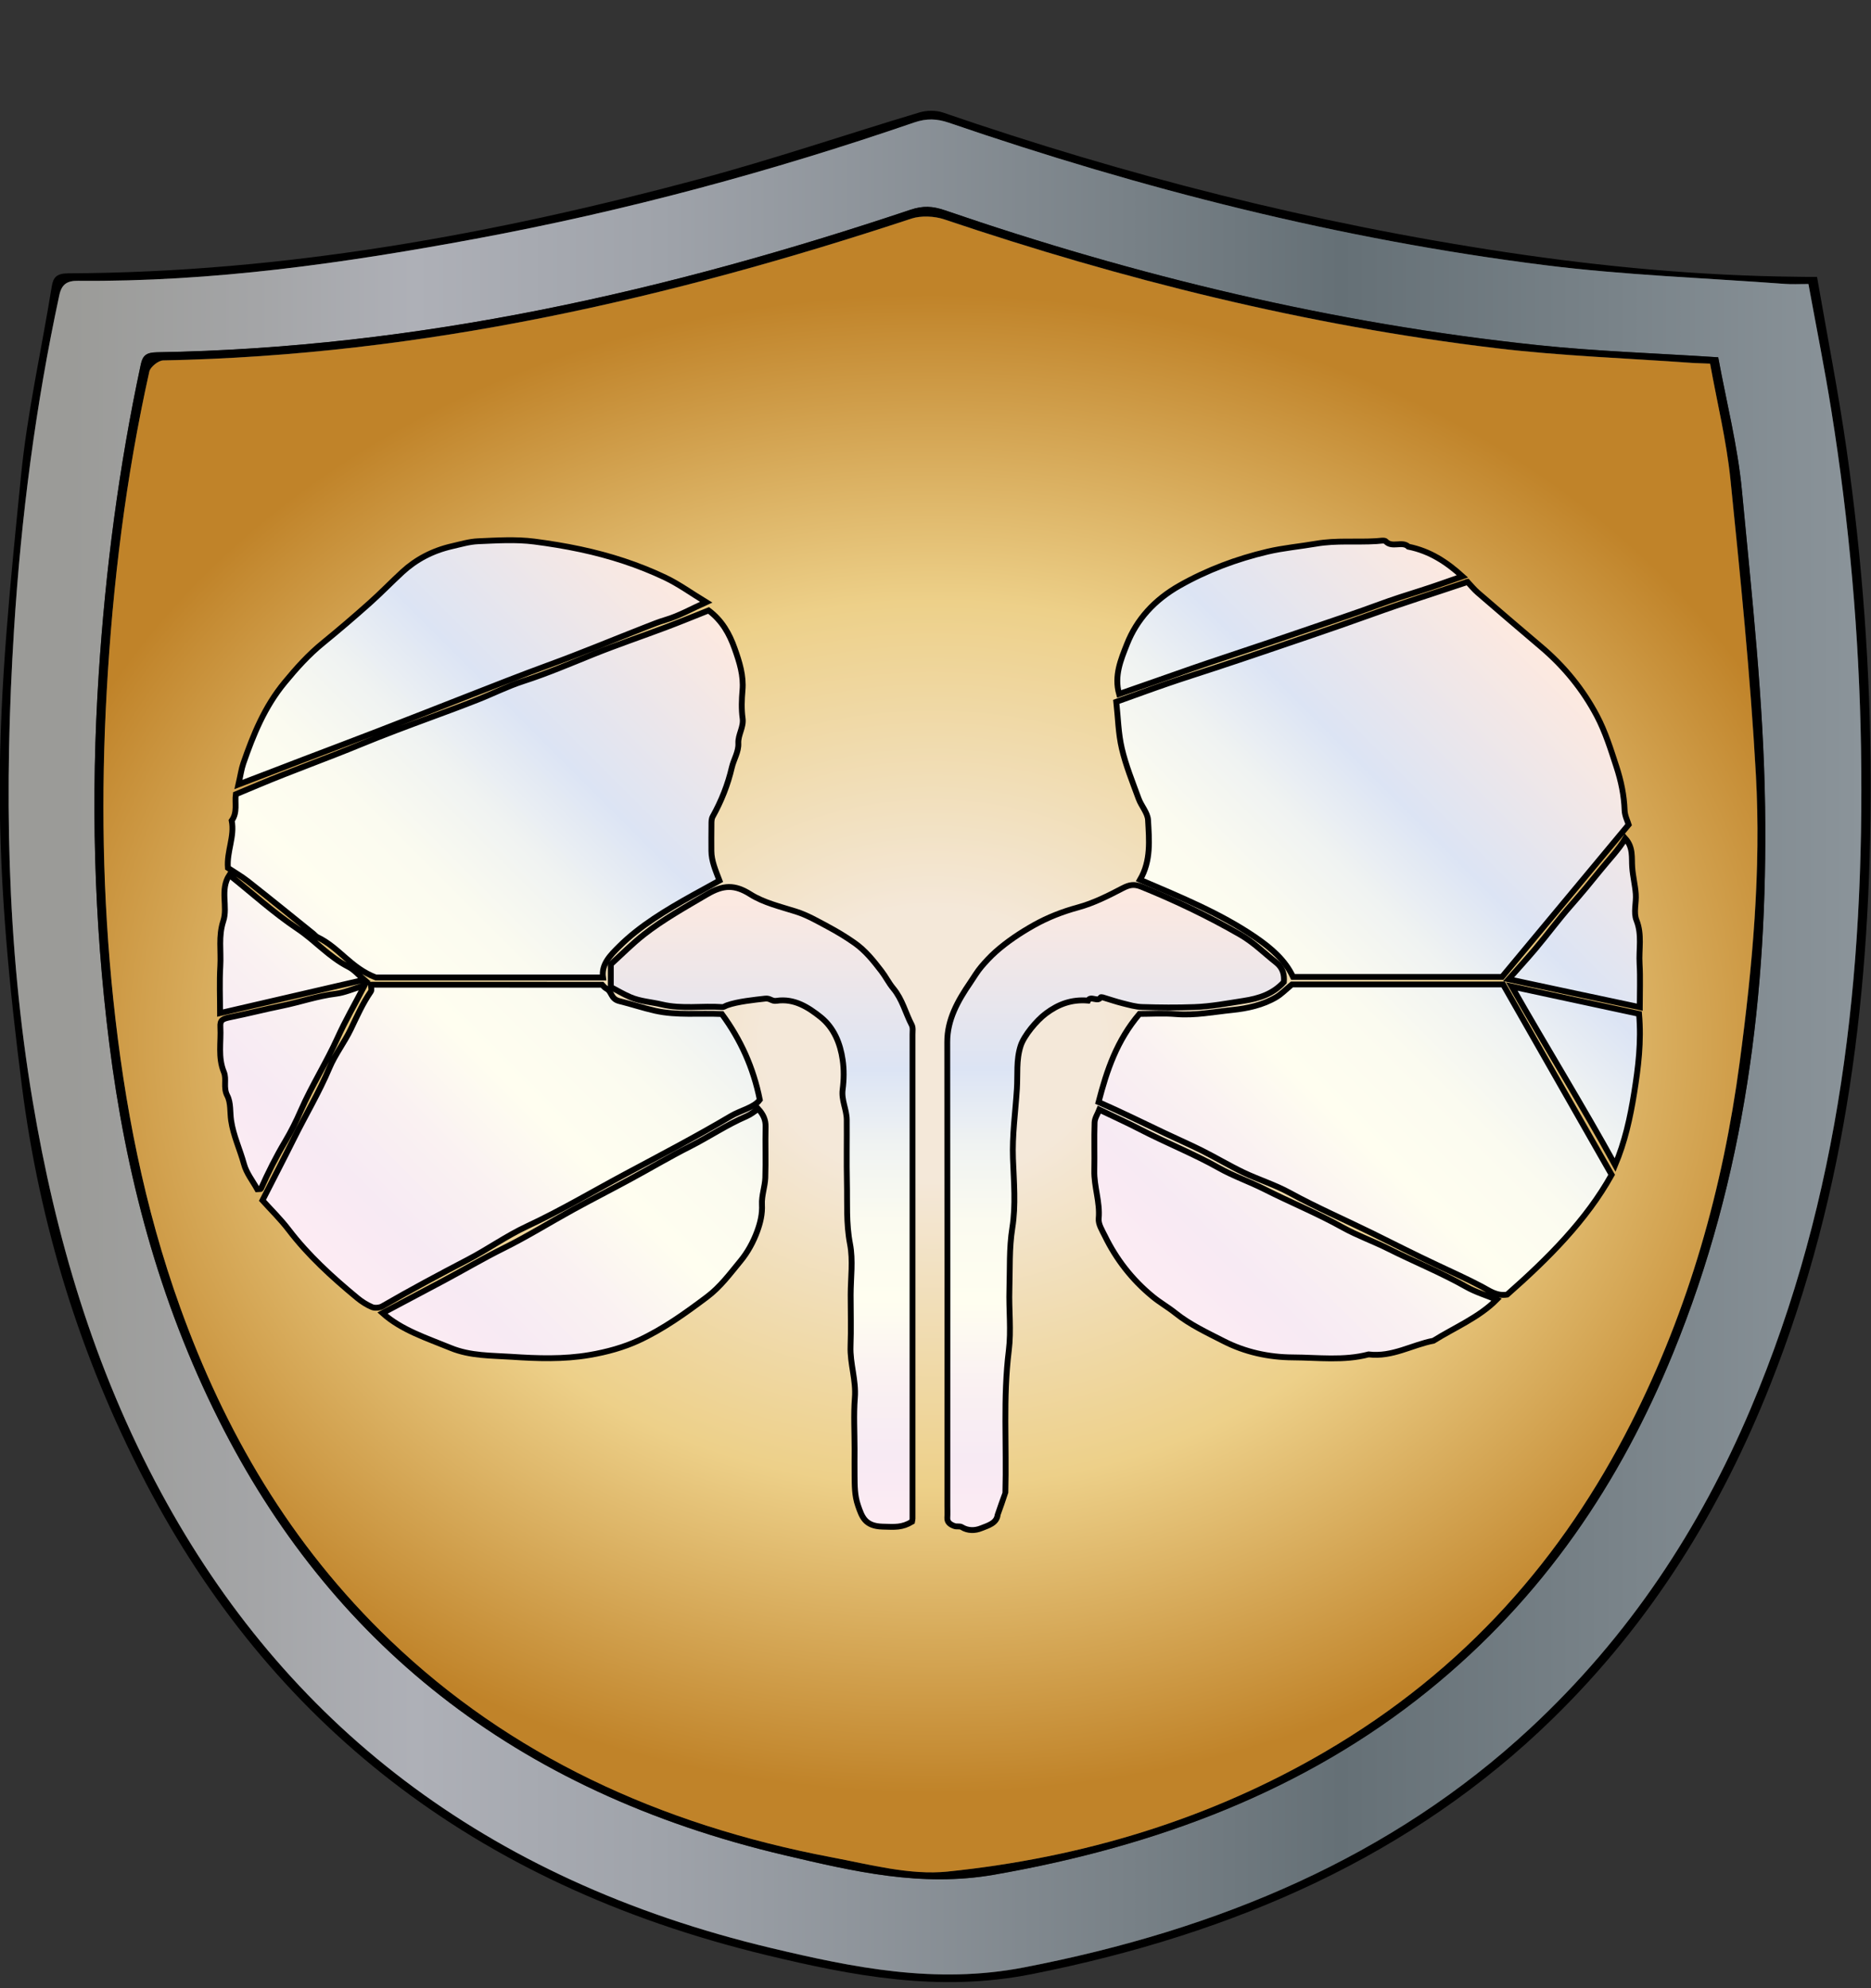 <?xml version="1.0" encoding="utf-8"?>
<!-- Generator: Adobe Illustrator 24.1.2, SVG Export Plug-In . SVG Version: 6.00 Build 0)  -->
<svg version="1.1" id="Layer_1" xmlns="http://www.w3.org/2000/svg" xmlns:xlink="http://www.w3.org/1999/xlink" x="0px" y="0px"
	 viewBox="800 360 320 340" style="enable-background:new 0 0 1920 1080;" xml:space="preserve">
<rect x="800" y="360" width="320" height="340" fill="#333333" stroke="none"/>
<style type="text/css">
	.st0{fill:url(#SVGID_1_);}
	.st1{fill:url(#SVGID_2_);}
	.st2{fill:url(#SVGID_3_);stroke:#000000;stroke-miterlimit:10;}
	.st3{fill:url(#SVGID_4_);stroke:#000000;stroke-miterlimit:10;}
	.st4{fill:url(#SVGID_5_);stroke:#000000;stroke-miterlimit:10;}
	.st5{fill:url(#SVGID_6_);stroke:#000000;stroke-miterlimit:10;}
</style>
<g>
	<g>
		<path d="M1110.77,407.35c1.72,9.96,3.66,19.76,5.07,29.63c2.68,18.8,4.07,37.69,4.1,56.64c0.06,35.12-3.89,69.76-17.19,103.25
			c-8.33,20.97-20.07,40.35-37.25,57.1c-23.83,23.24-54.09,36.69-89.04,43.63c-15.87,3.15-30.62,0.3-45.42-3.27
			c-50.6-12.21-84.93-40.23-106.1-80.74c-11.28-21.58-18.16-44.26-21.17-67.66c-2.17-16.92-3.82-33.99-3.82-50.99
			c0-17.85,1.87-35.72,3.64-53.54c1.07-10.85,3.52-21.6,5.26-32.41c0.26-1.6,0.86-2.24,2.87-2.25c37.04-0.14,72.8-6.72,107.93-16.13
			c12.69-3.4,25.07-7.63,37.64-11.39c1.19-0.36,2.81-0.37,3.97,0.02c31.23,10.75,63.33,18.95,96.51,23.92
			c16.4,2.46,32.93,4,49.61,4.17C1108.34,407.36,1109.32,407.35,1110.77,407.35z M1109.3,408.57c-1.61,0-2.82,0.08-4.01-0.01
			c-13.71-1.02-27.51-1.5-41.1-3.21c-35.13-4.42-68.97-13.06-101.89-24.35c-2.08-0.71-3.82-0.77-5.93-0.05
			c-24.37,8.37-49.33,15.12-75,19.89c-22.42,4.16-44.99,7.4-68.06,7.19c-1.83-0.02-2.76,0.59-3.16,2.43
			c-4.08,18.92-6.54,38.01-7.75,57.2c-1.69,26.95-1.31,53.86,3.19,80.66c3.88,23.12,10.43,45.6,21.93,66.88
			c21.21,39.26,55.12,66.22,104.41,77.95c14.06,3.34,28.09,6.22,43.17,3.31c33.58-6.48,62.99-18.99,86.52-40.81
			c17.14-15.89,29.16-34.4,37.74-54.61c15.53-36.58,19.54-74.59,18.93-113.14c-0.31-19.33-2.01-38.58-5.08-57.73
			C1112.06,423.01,1110.63,415.89,1109.3,408.57z"/>
		<linearGradient id="SVGID_1_" gradientUnits="userSpaceOnUse" x1="801.47" y1="539.036" x2="1118.347" y2="539.036">
			<stop  offset="0.034" style="stop-color:#9B9B98"/>
			<stop  offset="0.134" style="stop-color:#A4A5A7"/>
			<stop  offset="0.219" style="stop-color:#AEB0B7"/>
			<stop  offset="0.352" style="stop-color:#9FA3AA"/>
			<stop  offset="0.605" style="stop-color:#788187"/>
			<stop  offset="0.719" style="stop-color:#657076"/>
			<stop  offset="1" style="stop-color:#8B949A"/>
		</linearGradient>
		<path class="st0" d="M1109.3,408.57c1.34,7.33,2.77,14.44,3.91,21.59c3.07,19.15,4.77,38.4,5.08,57.73
			c0.61,38.56-3.4,76.56-18.93,113.14c-8.58,20.2-20.6,38.71-37.74,54.61c-23.53,21.82-52.94,34.33-86.52,40.81
			c-15.08,2.91-29.11,0.03-43.17-3.31c-49.29-11.72-83.2-38.69-104.41-77.95c-11.5-21.28-18.05-43.76-21.93-66.88
			c-4.5-26.79-4.88-53.71-3.19-80.66c1.21-19.19,3.67-38.28,7.75-57.2c0.4-1.84,1.33-2.45,3.16-2.43
			c23.06,0.21,45.64-3.03,68.06-7.19c25.67-4.77,50.64-11.52,75-19.89c2.11-0.72,3.85-0.66,5.93,0.05
			c32.92,11.29,66.76,19.93,101.89,24.35c13.59,1.71,27.39,2.19,41.1,3.21C1106.48,408.64,1107.68,408.57,1109.3,408.57z
			 M1093.87,421.1c-10.67-0.7-20.8-1.02-30.82-2.07c-35.05-3.69-68.75-11.84-101.47-23.07c-2.08-0.72-3.72-0.8-5.85-0.09
			c-41.47,13.89-84.03,23.64-128.9,24.38c-1.81,0.03-2.43,0.55-2.75,2.05c-3.76,17.52-6.04,35.18-7.2,52.95
			c-1.37,21.1-0.84,42.15,1.8,63.19c2.79,22.23,8.4,43.82,18.74,64.4c18.86,37.55,50.12,63.5,96.91,74.46
			c11.6,2.72,23.2,5.48,35.7,3.3c28.04-4.9,53.2-14.48,74.17-31.41c19.93-16.09,32.97-35.85,41.93-57.75
			c12.39-30.26,16.2-61.67,15.75-93.44c-0.26-18.04-2.26-36.08-3.96-54.08C1097.21,436.26,1095.26,428.7,1093.87,421.1z"/>
		<path d="M1093.87,421.1c1.39,7.6,3.34,15.16,4.06,22.81c1.7,18.01,3.7,36.04,3.96,54.08c0.45,31.77-3.37,63.18-15.75,93.44
			c-8.96,21.9-22,41.66-41.93,57.75c-20.98,16.94-46.13,26.51-74.17,31.41c-12.5,2.18-24.1-0.58-35.7-3.3
			c-46.78-10.96-78.05-36.91-96.91-74.46c-10.33-20.57-15.95-42.17-18.74-64.4c-2.64-21.04-3.18-42.09-1.8-63.19
			c1.15-17.77,3.44-35.43,7.2-52.95c0.32-1.5,0.95-2.02,2.75-2.05c44.87-0.75,87.43-10.5,128.9-24.38c2.13-0.71,3.76-0.62,5.85,0.09
			c32.72,11.23,66.42,19.38,101.47,23.07C1073.07,420.08,1083.2,420.4,1093.87,421.1z M1092.48,422.19
			c-1.29-0.06-2.16-0.07-3.02-0.14c-11.19-0.81-22.46-1.19-33.56-2.52c-32.54-3.89-63.87-11.74-94.39-22.03
			c-1.65-0.56-3.96-0.67-5.58-0.14c-41.25,13.61-83.46,23.39-128.01,24.26c-0.83,0.02-2.19,1.14-2.36,1.89
			c-4.03,18.06-6.26,36.32-7.29,54.66c-0.99,17.6-0.71,35.2,1.13,52.79c1.87,17.87,5.25,35.46,11.44,52.62
			c7.57,21.01,18.69,40.42,35.95,56.96c20.34,19.49,45.82,31.44,75.47,37.06c6.53,1.24,13.41,3.1,19.82,2.44
			c23.25-2.38,44.92-9.04,64.41-20.4c24.23-14.12,40.87-33.44,52.43-56.18c10.03-19.74,15.77-40.44,18.63-61.78
			c2.19-16.4,3.7-32.85,2.77-49.34c-0.95-16.82-2.64-33.62-4.35-50.4C1095.28,435.34,1093.67,428.8,1092.48,422.19z"/>
		
			<radialGradient id="SVGID_2_" cx="958.73" cy="533.312" r="241.864" gradientTransform="matrix(0.662 0 0 0.53 324.855 255.804)" gradientUnits="userSpaceOnUse">
			<stop  offset="0.18" style="stop-color:#F4E8D9"/>
			<stop  offset="0.59" style="stop-color:#EDD089"/>
			<stop  offset="1" style="stop-color:#C08329"/>
		</radialGradient>
		<path class="st1" d="M1092.48,422.19c1.19,6.61,2.8,13.16,3.47,19.77c1.71,16.78,3.41,33.58,4.35,50.4
			c0.93,16.48-0.58,32.94-2.77,49.34c-2.85,21.34-8.6,42.04-18.63,61.78c-11.56,22.74-28.2,42.06-52.43,56.18
			c-19.49,11.36-41.15,18.01-64.41,20.4c-6.41,0.66-13.29-1.21-19.82-2.44c-29.65-5.62-55.13-17.57-75.47-37.06
			c-17.26-16.54-28.38-35.95-35.95-56.96c-6.18-17.16-9.56-34.75-11.44-52.62c-1.85-17.59-2.12-35.18-1.13-52.79
			c1.03-18.34,3.26-36.6,7.29-54.66c0.17-0.76,1.53-1.88,2.36-1.89c44.55-0.87,86.77-10.65,128.01-24.26
			c1.62-0.53,3.93-0.42,5.58,0.14c30.53,10.29,61.85,18.14,94.39,22.03c11.11,1.33,22.37,1.71,33.56,2.52
			C1090.32,422.11,1091.19,422.13,1092.48,422.19z"/>
	</g>
	<g>
		<linearGradient id="SVGID_3_" gradientUnits="userSpaceOnUse" x1="930.279" y1="621.12" x2="930.279" y2="511.7">
			<stop  offset="0" style="stop-color:#FDEBF3"/>
			<stop  offset="0.112" style="stop-color:#F7EAF3"/>
			<stop  offset="0.23" style="stop-color:#FAF1F2"/>
			<stop  offset="0.354" style="stop-color:#FFFEF0"/>
			<stop  offset="0.478" style="stop-color:#FBFBF0"/>
			<stop  offset="0.595" style="stop-color:#F0F3F2"/>
			<stop  offset="0.709" style="stop-color:#DDE5F4"/>
			<stop  offset="0.714" style="stop-color:#DCE4F4"/>
			<stop  offset="1" style="stop-color:#FEE9DF"/>
		</linearGradient>
		<path class="st2" d="M904.47,528.8c0-1.37,0-2.5,0-3.9c1.77-1.6,3.58-3.45,5.64-5.07c3.33-2.61,7.11-4.71,10.83-6.9
			c2.76-1.62,4.72-1.7,7.41,0.01c2.26,1.43,5.12,2.1,7.8,2.95c1.9,0.6,3.64,1.61,5.38,2.54c1.59,0.85,3.14,1.78,4.59,2.8
			c1.92,1.34,3.29,3.1,4.64,4.85c0.73,0.95,1.25,2.03,2.02,2.95c1.57,1.9,2.07,4.17,3.15,6.24c0.25,0.47,0.14,1.09,0.14,1.64
			c0.01,27.6,0,55.19,0,82.79c0,0.18-0.06,0.35-0.09,0.53c-1.71,1.03-2.91,0.9-5.03,0.84c-3.01-0.08-3.53-1.66-4.2-3.61
			c-0.6-1.73-0.57-3.42-0.59-5.15c-0.02-1.51,0-3.01,0-4.52c0-2.92-0.18-5.85,0.05-8.76c0.24-2.99-0.85-5.85-0.74-8.81
			c0.11-2.92,0.02-5.84,0.02-8.76s0.44-5.9-0.11-8.74c-0.68-3.52-0.45-7.01-0.53-10.52c-0.08-3.58,0-7.16-0.03-10.74
			c-0.02-1.73-0.94-3.34-0.7-5.14c0.22-1.67,0.25-3.41,0-5.08c-0.4-2.75-1.46-5.49-3.82-7.35c-1.98-1.56-4.4-3.21-7.51-2.74
			c-0.79,0.12-1.08-0.48-1.91-0.38c-1.82,0.21-4.75,0.5-6.53,1.15c-0.28,0.1-0.57,0.32-0.84,0.3c-3.43-0.25-6.87,0.38-10.34-0.45
			c-1.77-0.42-3.68-0.52-5.36-1.25C906.61,530.01,905.5,529.34,904.47,528.8z"/>
		<linearGradient id="SVGID_4_" gradientUnits="userSpaceOnUse" x1="846.206" y1="567.76" x2="935.883" y2="478.083">
			<stop  offset="0" style="stop-color:#FDEBF3"/>
			<stop  offset="0.112" style="stop-color:#F7EAF3"/>
			<stop  offset="0.23" style="stop-color:#FAF1F2"/>
			<stop  offset="0.354" style="stop-color:#FFFEF0"/>
			<stop  offset="0.478" style="stop-color:#FBFBF0"/>
			<stop  offset="0.595" style="stop-color:#F0F3F2"/>
			<stop  offset="0.709" style="stop-color:#DDE5F4"/>
			<stop  offset="0.714" style="stop-color:#DCE4F4"/>
			<stop  offset="1" style="stop-color:#FEE9DF"/>
		</linearGradient>
		<path class="st3" d="M864.28,527.16c-4.28-1.61-6.26-5.11-9.98-6.89c-0.28-0.13-0.47-0.4-0.71-0.59c-3.72-3-7.43-6.01-11.19-8.97
			c-1.08-0.85-2.33-1.56-3.42-2.29c-0.23-2.8,1.19-5.38,0.65-8.08c1.03-1.42,0.5-3.02,0.7-4.51c1.33-0.55,2.61-1.09,3.89-1.63
			c5.76-2.42,11.69-4.52,17.47-6.91c3.93-1.62,7.95-3.12,11.97-4.6c2.71-1,5.42-2,8.1-3.06c2.59-1.02,5.07-2.28,7.73-3.14
			c4.11-1.33,8.02-3,11.98-4.6c4.05-1.63,8.22-3.04,12.32-4.58c2.42-0.91,4.81-1.89,7.4-2.92c2.31,1.73,3.57,4.01,4.45,6.49
			c0.83,2.33,1.57,4.66,1.35,7.16c-0.14,1.59-0.2,3.22,0.02,4.79c0.22,1.53-0.81,2.81-0.73,4.29c0.07,1.44-0.79,2.74-1.11,4.11
			c-0.68,2.95-1.79,5.74-3.29,8.44c-0.21,0.39-0.2,0.89-0.2,1.34c-0.02,1.51-0.02,3.01-0.01,4.52c0.01,1.72,0.71,3.3,1.38,5.06
			c-1.5,0.83-3.06,1.67-4.6,2.53c-4.55,2.54-9.02,5.21-12.58,8.76c-1.45,1.45-3.06,3-2.74,5.28
			C889.95,527.16,876.88,527.16,864.28,527.16z M863.45,528.39c0,0.46,0.16,0.91-0.03,1.18c-1.41,2.04-2.37,4.24-3.42,6.42
			c-1.08,2.25-2.69,4.33-3.65,6.61c-1.76,4.19-4.12,8.14-6.15,12.23c-1.71,3.44-3.49,6.86-5.31,10.44c1.45,1.61,3.12,3.24,4.49,5.04
			c3.31,4.34,7.4,8.08,11.72,11.65c0.75,0.62,1.62,1.18,2.54,1.57c0.46,0.19,1.31,0.12,1.74-0.14c4.79-2.78,9.7-5.4,14.64-7.98
			c3.45-1.8,6.59-4.06,10.13-5.71c5.8-2.7,11.22-5.94,16.8-8.92c6.05-3.24,12.15-6.42,18.02-9.9c1.73-1.03,4-1.46,4.98-2.81
			c-1.1-5.48-3.26-10.27-6.49-14.66c-3.87-0.18-7.66,0.27-11.4-0.56c-2.09-0.47-4.08-1.15-6.13-1.65c-1.51-0.37-1.24-1.63-2.22-2.14
			c-0.36-0.19-0.6-0.54-0.72-0.66C889.7,528.39,876.62,528.39,863.45,528.39z M851.74,489.96c4.37-1.67,8.75-3.31,13.11-5
			c5.01-1.94,10.01-3.9,15.01-5.86c4.63-1.81,9.25-3.64,13.93-5.35c5.62-2.05,11.12-4.35,16.67-6.52c1.11-0.43,2.2-0.88,3.38-1.23
			c2.3-0.68,4.39-1.88,6.93-3.02c-2.52-1.53-4.62-3.07-6.98-4.2c-4.56-2.17-9.41-3.75-14.52-4.84c-2.62-0.56-5.28-0.99-7.91-1.33
			c-3.13-0.4-6.38-0.19-9.57-0.05c-1.52,0.06-3.03,0.52-4.52,0.86c-3.31,0.76-6.12,2.26-8.44,4.39c-1.91,1.76-3.69,3.61-5.63,5.34
			c-2.59,2.31-5.24,4.58-7.95,6.79c-2.5,2.03-4.56,4.34-6.53,6.73c-3.49,4.21-5.41,9-7.1,13.87c-0.34,0.99-0.48,2.04-0.84,3.62
			C844.88,492.61,848.3,491.27,851.74,489.96z M927.69,550.89c-3.42,1.47-6.42,3.52-9.7,5.18c-3.47,1.75-6.78,3.73-10.19,5.57
			c-3.22,1.75-6.5,3.42-9.71,5.18c-4.01,2.2-7.87,4.61-11.98,6.65c-3.49,1.73-6.79,3.69-10.2,5.51c-3.49,1.86-6.98,3.71-10.49,5.57
			c3.27,2.93,7.57,4.28,11.68,5.97c3.36,1.38,6.99,1.28,10.44,1.51c4.36,0.29,8.81,0.45,13.28-0.31c3-0.51,5.86-1.31,8.39-2.48
			c4.24-1.96,7.98-4.65,11.63-7.39c2.36-1.76,4-4.02,5.77-6.16c1.28-1.54,2.25-3.35,2.91-5.16c0.52-1.43,0.89-2.95,0.8-4.55
			c-0.08-1.51,0.51-3.04,0.57-4.56c0.1-2.91-0.02-5.83,0.05-8.75c0.03-1.13-0.37-2.06-1.26-3.04
			C929.02,550.07,928.41,550.58,927.69,550.89z M844.62,563.31c1.23-2.77,2.59-5.49,4.17-8.14c1.01-1.7,1.9-3.49,2.67-5.27
			c1.86-4.25,4.39-8.24,6.3-12.47c1.29-2.86,2.89-5.63,4.6-8.92c-2.02,0.61-3.42,1.25-4.89,1.43c-3.19,0.39-6.16,1.44-9.26,2.07
			c-2.9,0.59-5.76,1.32-8.66,1.91c-1.52,0.31-1.93,0.5-1.86,1.72c0.14,2.56-0.45,5.15,0.6,7.69c0.52,1.25-0.16,2.63,0.58,4.04
			c0.64,1.22,0.45,2.83,0.66,4.25c0.38,2.59,1.52,4.97,2.2,7.46c0.41,1.53,1.52,2.92,2.27,4.28
			C844.42,563.33,844.6,563.35,844.62,563.31z M859.62,525.35c-3.37-1.71-5.65-4.45-8.69-6.49c-4.15-2.78-7.8-6.11-11.7-9.23
			c-1.67,2.55-0.22,5.38-1.04,7.88c-0.86,2.6-0.36,5.13-0.51,7.69c-0.16,2.69-0.04,5.4-0.04,8.05c8.28-1.91,16.35-3.78,24.64-5.7
			C861.31,526.73,860.6,525.85,859.62,525.35z"/>
		<linearGradient id="SVGID_5_" gradientUnits="userSpaceOnUse" x1="990.801" y1="621.676" x2="990.801" y2="511.363">
			<stop  offset="0" style="stop-color:#FDEBF3"/>
			<stop  offset="0.112" style="stop-color:#F7EAF3"/>
			<stop  offset="0.23" style="stop-color:#FAF1F2"/>
			<stop  offset="0.354" style="stop-color:#FFFEF0"/>
			<stop  offset="0.478" style="stop-color:#FBFBF0"/>
			<stop  offset="0.595" style="stop-color:#F0F3F2"/>
			<stop  offset="0.709" style="stop-color:#DDE5F4"/>
			<stop  offset="0.714" style="stop-color:#DCE4F4"/>
			<stop  offset="1" style="stop-color:#FEE9DF"/>
		</linearGradient>
		<path class="st4" d="M1019.58,527.94c-1.87,2.04-4.22,2.81-6.92,3.22c-2.79,0.43-5.56,0.96-8.39,1.06
			c-2.97,0.11-5.95,0.08-8.92-0.01c-1.11-0.03-2.23-0.36-3.32-0.63c-1.17-0.29-2.31-0.69-3.46-1.03c-0.1-0.03-0.3-0.03-0.32,0
			c-0.47,0.91-1.71-0.35-2.16,0.56c-2.82-0.24-5.09,0.62-7.21,2.21c-1.62,1.21-3.75,3.79-4.31,5.51c-0.8,2.45-0.49,4.93-0.65,7.4
			c-0.25,3.97-0.82,7.92-0.67,11.91c0.15,3.95,0.51,7.96-0.11,11.84c-0.56,3.53-0.39,7.01-0.5,10.51c-0.11,3.48,0.33,7-0.1,10.44
			c-1.01,8.11-0.36,16.23-0.59,24.34c0,0.07-1.31,3.69-1.32,3.77c-0.16,1.45-1.64,1.84-2.82,2.31c-1.04,0.42-2.25,0.47-3.34-0.21
			c-0.3-0.19-0.86-0.03-1.23-0.17c-0.71-0.25-1.27-0.64-1.22-1.43c0.04-0.66,0.01-1.32,0.01-1.98c0-26.45,0.02-52.91-0.02-79.36
			c-0.01-3.81,1.78-7.03,3.95-10.19c0.62-0.91,1.17-1.87,1.89-2.71c0.74-0.87,1.57-1.76,2.4-2.5c1.96-1.75,4.26-3.29,6.64-4.62
			c2.29-1.28,4.78-2.27,7.47-3c2.69-0.73,5.21-2.01,7.64-3.28c1.16-0.6,1.97-0.76,3.2-0.26c5.86,2.37,11.48,5.07,16.87,8.17
			c2.38,1.37,4.18,3.21,6.24,4.83C1019.4,525.53,1019.69,526.65,1019.58,527.94z"/>
		<linearGradient id="SVGID_6_" gradientUnits="userSpaceOnUse" x1="982.671" y1="567.48" x2="1071.659" y2="478.491">
			<stop  offset="0" style="stop-color:#FDEBF3"/>
			<stop  offset="0.112" style="stop-color:#F7EAF3"/>
			<stop  offset="0.23" style="stop-color:#FAF1F2"/>
			<stop  offset="0.354" style="stop-color:#FFFEF0"/>
			<stop  offset="0.478" style="stop-color:#FBFBF0"/>
			<stop  offset="0.595" style="stop-color:#F0F3F2"/>
			<stop  offset="0.709" style="stop-color:#DDE5F4"/>
			<stop  offset="0.714" style="stop-color:#DCE4F4"/>
			<stop  offset="1" style="stop-color:#FEE9DF"/>
		</linearGradient>
		<path class="st5" d="M994.98,510.45c1.91-3.26,1.56-6.78,1.37-10.23c-0.07-1.23-1.16-2.4-1.61-3.64
			c-1.04-2.84-2.19-5.67-2.87-8.58c-0.61-2.59-0.65-5.28-0.95-7.98c3.07-1.1,5.95-2.16,8.86-3.16c2.65-0.91,5.32-1.75,7.99-2.63
			c5.32-1.75,10.62-3.57,15.92-5.37c3.68-1.25,7.37-2.53,11.03-3.85c5.25-1.9,10.61-3.58,15.92-5.37c0.17-0.06,0.31-0.17,0.32-0.17
			c0.61,0.65,1.14,1.32,1.8,1.89c3.57,3.08,7.14,6.15,10.75,9.2c4.08,3.44,7.28,7.44,9.61,11.86c1.46,2.77,2.38,5.76,3.34,8.7
			c0.79,2.42,1.31,4.89,1.4,7.44c0.03,0.95,0.52,1.89,0.69,2.46c-7.33,8.82-14.42,17.34-21.66,26.05c-11.66,0-23.64,0-35.74,0
			c-1.3-2.8-3.64-4.89-6.56-6.87C1008.6,516.13,1001.82,513.38,994.98,510.45z M999.36,553.85c2.06,0.98,4.17,1.89,6.2,2.91
			c2.4,1.2,4.69,2.58,7.11,3.74c2.58,1.23,5.41,2.11,7.89,3.47c4.59,2.52,9.45,4.62,14.16,6.94c3.64,1.8,7.26,3.64,10.95,5.37
			c2.61,1.23,5.24,2.41,7.78,3.75c1.23,0.65,2.51,1.65,4.32,1.36c7.03-6.19,13.56-12.74,17.87-20.49
			c-6.22-10.91-12.38-21.72-18.56-32.55c-12.23,0-24.43,0-36.12,0c-1.09,0.9-1.81,1.66-2.71,2.19c-2.24,1.33-4.93,1.92-7.49,2.18
			c-3.18,0.32-6.35,0.97-9.63,0.7c-2.16-0.18-4.36-0.03-6.25-0.03c-3.86,4.55-5.57,9.59-6.99,15.08
			C991.7,550.14,995.51,552.02,999.36,553.85z M1050.79,580.07c-4.29-2.43-8.94-4.31-13.36-6.53c-2.55-1.28-5.33-2.26-7.8-3.64
			c-4.31-2.41-8.95-4.3-13.36-6.53c-2.55-1.29-5.34-2.25-7.8-3.64c-4.3-2.42-8.96-4.27-13.36-6.54c-2.28-1.18-4.64-2.25-7.09-3.43
			c-0.28,0.73-0.79,1.46-0.81,2.2c-0.1,2.73,0.01,5.46-0.05,8.18c-0.07,2.77,1.01,5.44,0.75,8.24c-0.09,0.97,0.59,2.02,1.06,2.98
			c1.91,3.92,4.58,7.42,8.17,10.37c1.22,1.01,2.66,1.82,3.9,2.82c2.46,1.97,5.39,3.34,8.25,4.8c3.64,1.86,7.67,2.76,11.84,2.78
			c4.31,0.02,8.68,0.61,12.94-0.51c4.06,0.49,7.37-1.62,11.09-2.34c3.65-2.28,7.8-3.99,10.81-7.03
			C1054.24,581.53,1052.38,580.97,1050.79,580.07z M1040.88,453.49c-1.04-1.02-2.81,0.26-3.88-0.92c-0.21-0.23-1.05-0.06-1.6-0.03
			c-3.43,0.21-6.84-0.16-10.32,0.44c-2.74,0.47-5.64,0.73-8.3,1.36c-5.3,1.25-10.37,3.16-15.01,5.79
			c-4.35,2.46-7.37,5.83-9.02,10.02c-1.06,2.68-2.22,5.42-1.35,8.53c2.25-0.78,4.41-1.53,6.56-2.29c3.85-1.36,7.72-2.72,11.6-4
			c4.93-1.63,9.85-3.31,14.75-4.99c3.87-1.33,7.75-2.61,11.58-4.03c2.3-0.85,4.71-1.62,7.1-2.37c2.39-0.75,4.72-1.61,7.13-2.44
			C1047.46,456.15,1044.6,454.24,1040.88,453.49z M1080.45,532.24c0-2.58,0.11-5.02-0.03-7.44c-0.15-2.46,0.46-4.93-0.53-7.42
			c-0.54-1.35-0.01-2.99-0.12-4.49c-0.11-1.53-0.5-3.04-0.61-4.57c-0.12-1.66,0.21-3.38-1.18-4.93c-1.16,1.94-2.78,3.58-4.19,5.33
			c-1.66,2.06-3.35,4.1-5.11,6.1c-2.14,2.42-4.02,5-6.09,7.45c-1.48,1.75-3.04,3.45-4.57,5.19
			C1065.56,529.08,1072.92,530.64,1080.45,532.24z M1058.56,528.7c5.95,10.45,12.11,20.41,17.68,30.53
			c1.65-3.92,2.58-8.08,3.25-12.3c0.7-4.39,1.26-8.78,0.84-13.55C1073.14,531.83,1065.99,530.29,1058.56,528.7z"/>
	</g>
</g>
</svg>
